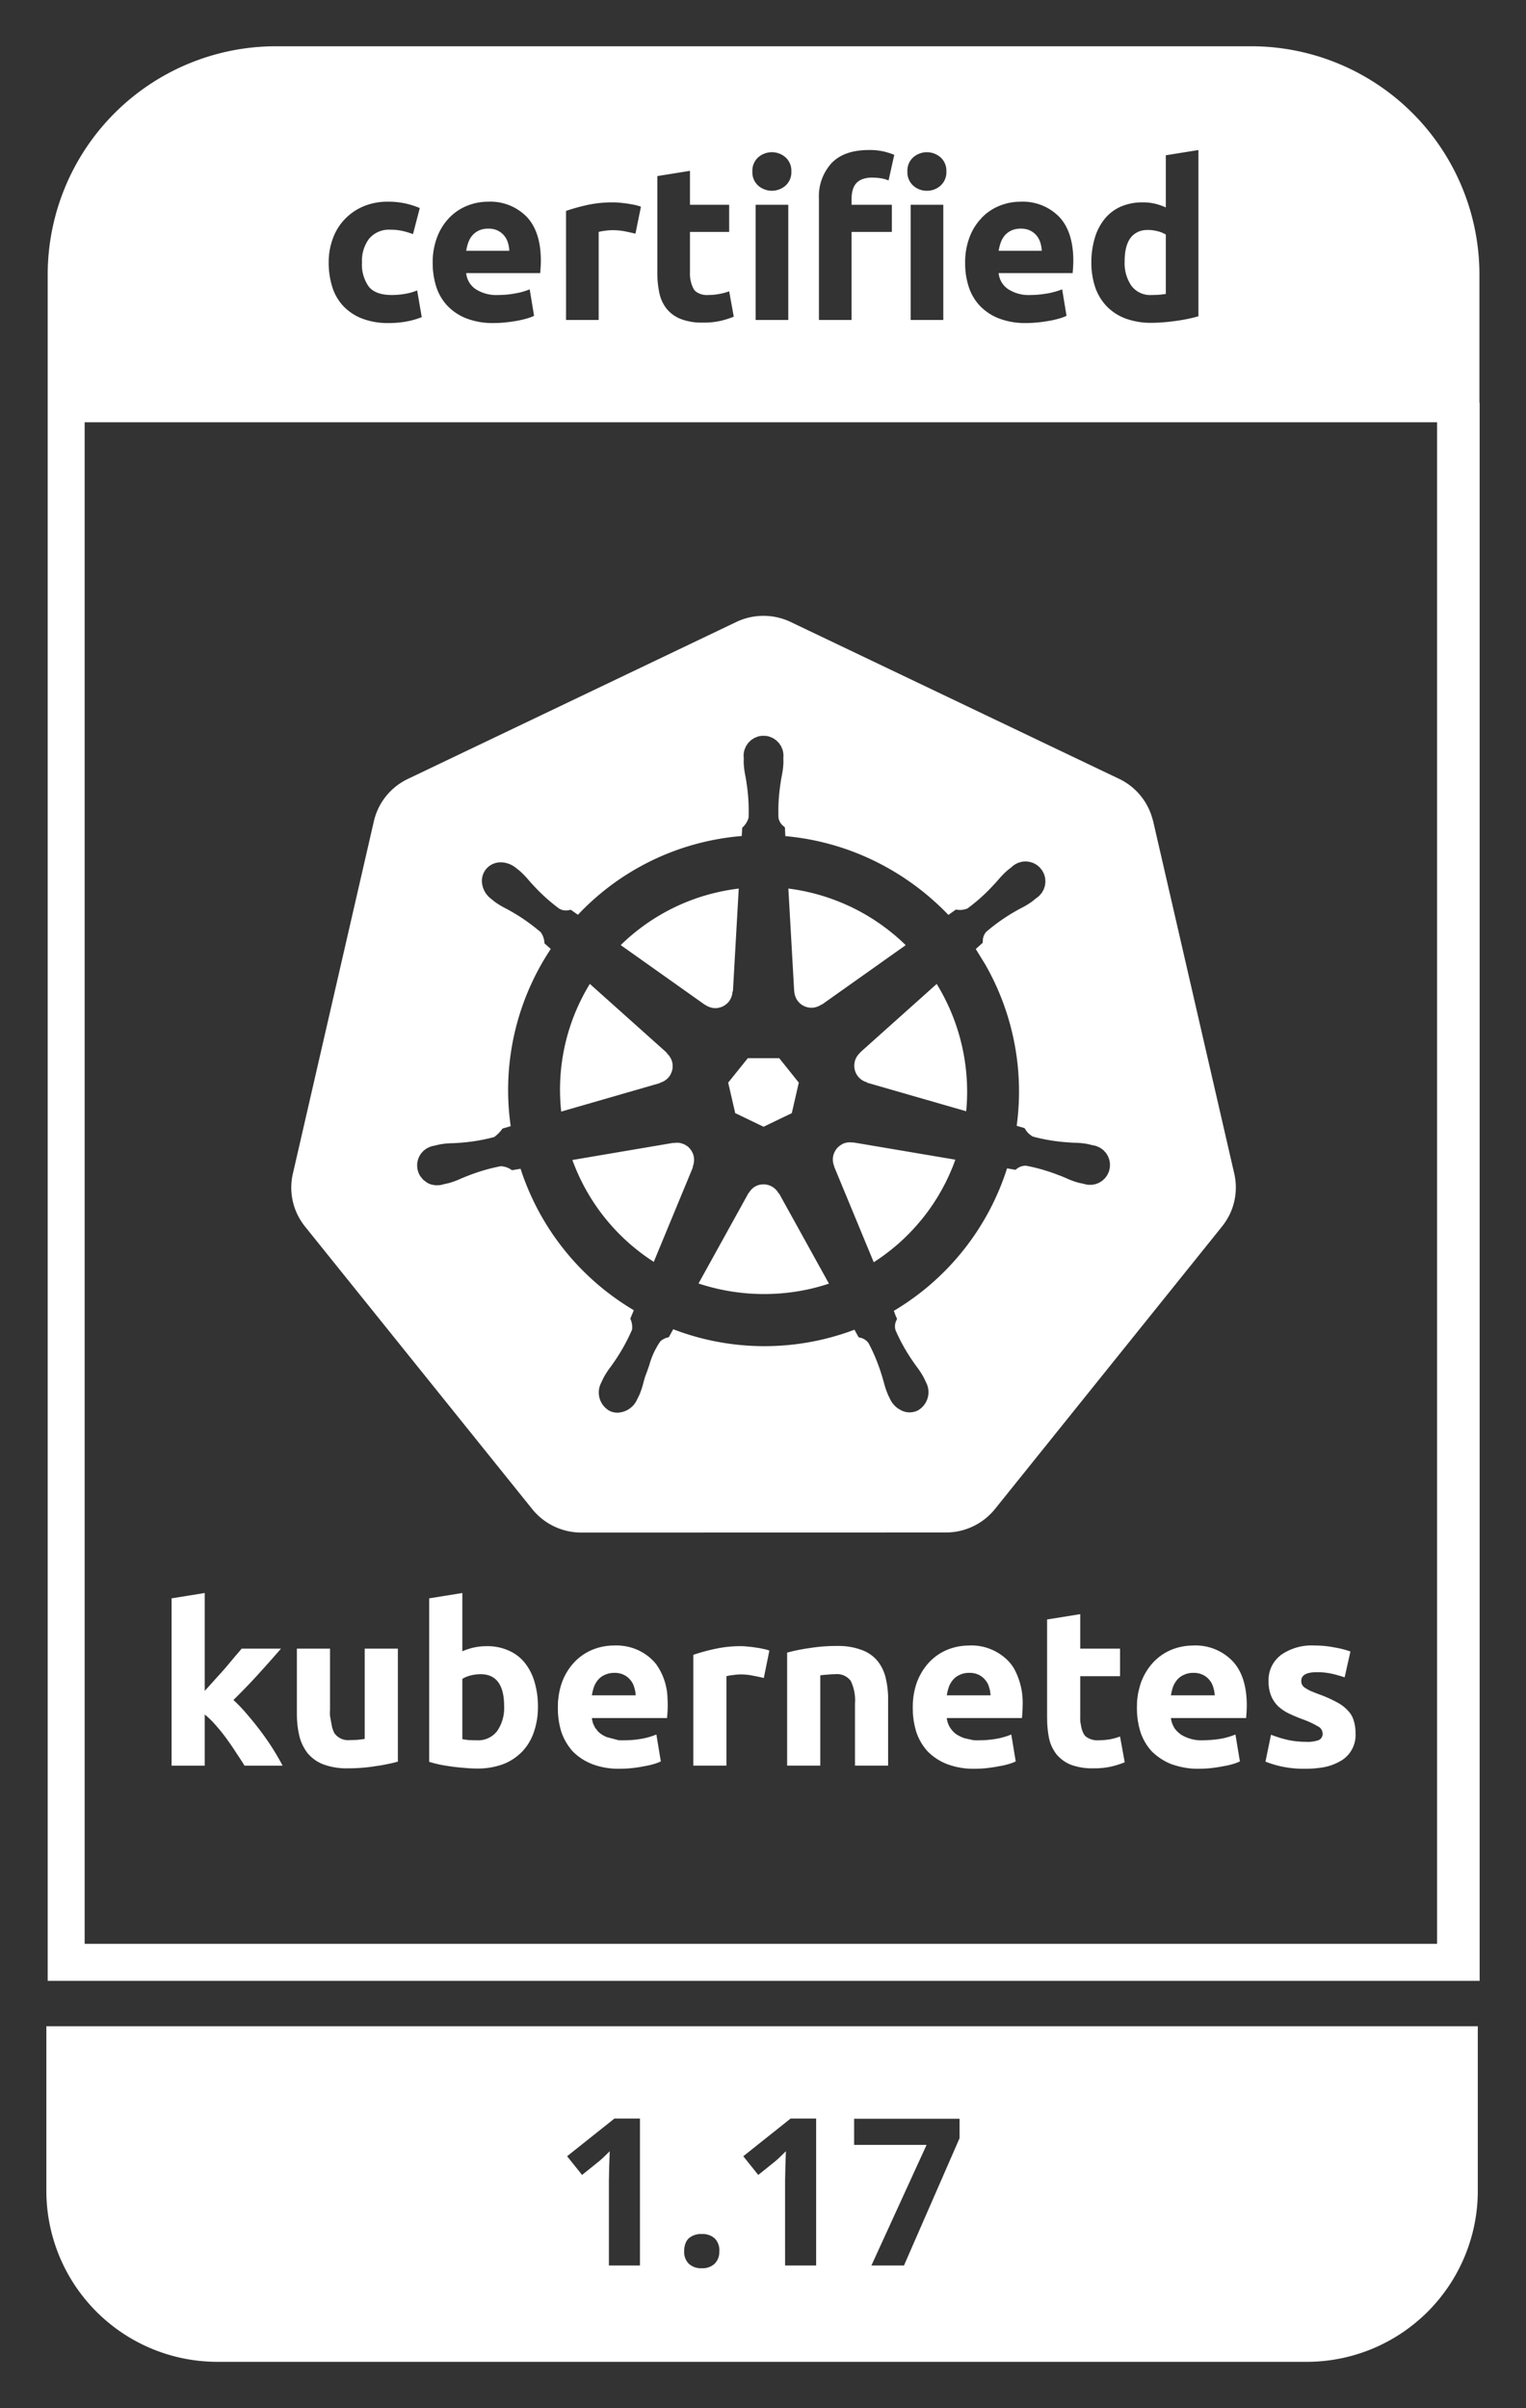 <svg id="Layer_1" data-name="Layer 1" xmlns="http://www.w3.org/2000/svg" viewBox="0 0 305.54 482.04"><rect x="0" y="0" width="305.54" height="482.04" fill="#333333" stroke="none"/><defs><style>.cls-1{fill:#fff;}</style></defs><title>certified-kubernetes-1.17-white</title><path class="cls-1" d="M243.128,330.079a10.305,10.305,0,0,0-4.271-.69h-0V329.389c-.094 0-.187.011-.281.014a11.391,11.391,0,0,0-3.905.787,10.521,10.521,0,0,0-3.562,2.36,11.921,11.921,0,0,0-2.441,3.706c-.03.072-.068.141-.097.214-.113.298-.212.6-.301.905s-.168.613-.241.922c-.066.281-.138.56-.187.844-.017.101-.022.203-.037.304-.054.355-.105.711-.132,1.07-.021.283-.018.567-.023.851-.003.179-.018.357-.014.536v.001c-.001.178.012.354.016.532.006.23.005.46.021.688.02.285.057.567.092.85.015.12.022.242.039.362.04.27.097.537.152.805.026.131.044.263.074.393.021.091.05.179.073.27.075.305.152.609.245.909q.134.404.299.795.165.391.36.767a10.775,10.775,0,0,0,1.612,2.312,11.885,11.885,0,0,0,3.874,2.539c.141.052.287.089.429.137a15.324,15.324,0,0,0,2.298.577c.115.02.229.041.345.058a14.555,14.555,0,0,0,2.45.163q.625-0,1.249-.034.624-.034,1.245-.1c.204-.022.394-.051.591-.076.605-.078,1.188-.167,1.725-.28q.508-.078,1.009-.189.501-.111.995-.256c.027-.008.053-.018.08-.026a9.176,9.176,0,0,0,1.345-.509l-.89-5.388-.001 0-0-0a14.312,14.312,0,0,1-2.895.846,20.119,20.119,0,0,1-2.231.255c-.443.029-.887.058-1.331.057a7.696,7.696,0,0,1-4.542-1.203c-.119-.081-.215-.186-.325-.278a4.401,4.401,0,0,1-.998-1.132c-.037-.062-.055-.134-.089-.198a4.39,4.39,0,0,1-.503-1.642h15.052q.044-.529.088-1.19l.001-.013c.003-.047.004-.089.007-.136.015-.262.024-.507.03-.742.004-.141.007-.283.007-.413v-.001q0-5.922-2.894-8.95A10.305,10.305,0,0,0,243.128,330.079Zm-8.279,7.638a4.767,4.767,0,0,1,.847-1.47,3.72,3.72,0,0,1,1.336-.98,4.239,4.239,0,0,1,1.915-.4,4.07,4.07,0,0,1,1.914.4,3.733,3.733,0,0,1,1.292,1.024v0a3.674,3.674,0,0,1,.757,1.426,6.218,6.218,0,0,1,.285,1.424c.007.075.023.148.027.223l-8.773 0A10.269,10.269,0,0,1,234.849,337.717Z"/><path class="cls-1" d="M230.571,59.053q.877.001,1.622-.065.745-.065,1.228-.154V46.954a5.693,5.693,0,0,0-1.6-.658,7.718,7.718,0,0,0-1.995-.263h-0a5.719,5.719,0,0,0-1.089.099,3.979,3.979,0,0,0-1.302.517c-1.493.894-2.257,2.777-2.257,5.698a8,8,0,0,0,1.36,4.867A4.692,4.692,0,0,0,230.571,59.053Z"/><path class="cls-1" d="M131.398,333.159a8.644,8.644,0,0,0-.599-.697,10.176,10.176,0,0,0-5.805-2.964q-.511-.078-1.032-.107a9.939,9.939,0,0,0-1.046-.002,11.397,11.397,0,0,0-4.186.801,10.518,10.518,0,0,0-3.562,2.36,11.924,11.924,0,0,0-2.539,3.92q-.246.65-.429,1.32a14.439,14.439,0,0,0-.406,2.215c-.019.171-.05.34-.063.511-.02.272-.017.547-.022.82-.003.189-.019.377-.015.566v.001c-0.0.041.004.082.004.123a15.695,15.695,0,0,0,.708,4.686,11.353,11.353,0,0,0,2.271,3.874,11.124,11.124,0,0,0,3.728,2.473c.05.02.097.047.147.066a14.939,14.939,0,0,0,5.522.935,23.397,23.397,0,0,0,2.494-.134q1.247-.133,2.315-.356a15.572,15.572,0,0,0,2.004-.445q.367-.104.724-.238.356-.134.701-.297l-.89-5.388a14.304,14.304,0,0,1-2.895.846,20.127,20.127,0,0,1-3.562.312,7.688,7.688,0,0,1-1.196-.032l-2.292-.607a7.7,7.7,0,0,1-1.055-.564,4.409,4.409,0,0,1-.744-.636c-.084-.09-.144-.198-.22-.294a4.417,4.417,0,0,1-.359-.48c-.05-.085-.077-.181-.121-.268a4.393,4.393,0,0,1-.276-.614c-.019-.058-.02-.121-.037-.179a4.381,4.381,0,0,1-.159-.779h15.052q.045-.535.09-1.203.044-.712.044-1.291,0-.741-.045-1.436A12.229,12.229,0,0,0,131.398,333.159Zm-6.934,1.921a4.065,4.065,0,0,1,.458.187,3.732,3.732,0,0,1,1.291,1.024,3.674,3.674,0,0,1,.758,1.426,6.22,6.22,0,0,1,.311,1.647l-8.772 0a10.27,10.27,0,0,1,.4-1.647,4.765,4.765,0,0,1,.846-1.47,3.72,3.72,0,0,1,1.336-.98,4.398,4.398,0,0,1,1.893-.399c.007 0.0.015-.001.022-.001a4.069,4.069,0,0,1,1.457.213Z"/><path class="cls-1" d="M101.98,50.198a6.791,6.791,0,0,0-.285-1.622,4.067,4.067,0,0,0-.745-1.403,3.98,3.98,0,0,0-1.272-1.009,4.142,4.142,0,0,0-1.907-.394,4.386,4.386,0,0,0-1.885.372,3.9,3.9,0,0,0-1.316.987,4.416,4.416,0,0,0-.81,1.425h.001a9.31,9.31,0,0,0-.417,1.644h8.636Z"/><path class="cls-1" d="M264.062,348.315a6.624,6.624,0,0,1-1.926.364q-.328.012-.657-.008a17.904,17.904,0,0,1-3.518-.356,23.49,23.49,0,0,1-3.473-1.069l-1.114,5.389a21.16,21.16,0,0,0,2.85.89,21.463,21.463,0,0,0,5.21.535h.001a20.163,20.163,0,0,0,2.858-.195,10.419,10.419,0,0,0,4.489-1.587l-0.0.001a5.943,5.943,0,0,0,2.628-5.255,8.488,8.488,0,0,0-.356-2.583,4.736,4.736,0,0,0-1.158-2.004l-0-0-0-0a7.554,7.554,0,0,0-.946-.876c-.088-.069-.178-.133-.268-.198a7.557,7.557,0,0,0-1.012-.618,25.177,25.177,0,0,0-3.607-1.603c-.588-.221-1.075-.416-1.501-.596-.09-.038-.197-.08-.28-.117-.045-.024-.078-.044-.121-.067-.205-.111-.392-.216-.556-.313-.143-.085-.28-.168-.392-.243a1.663,1.663,0,0,1-.503-.577c-.009-.017-.023-.03-.031-.047a1.791,1.791,0,0,1-.134-.712q0-1.737,3.117-1.737a13.378,13.378,0,0,1,3.028.312q.544.12,1.081.27.537.149,1.067.32c.13.042.262.077.391.122h0l1.158-5.166h-0V330.591a17.916,17.916,0,0,0-3.118-.802,20.407,20.407,0,0,0-4.085-.399l-.012-.001q-.449-.026-.895-.013A10.655,10.655,0,0,0,256.447,331.304c-.138.106-.263.223-.391.338a6.252,6.252,0,0,0-2.059,4.872,7.668,7.668,0,0,0,.49,2.895,6.27,6.27,0,0,0,1.381,2.093,8.77,8.77,0,0,0,2.138,1.47q1.27.613,2.801,1.183c.017.006.032.013.049.019a17.149,17.149,0,0,1,2.983,1.381,1.643,1.643,0,0,1,.98,1.38A1.376,1.376,0,0,1,264.062,348.315Z"/><path class="cls-1" d="M222.165,348.182c-.044.007-.088.009-.132.016a13.8,13.8,0,0,1-2.05.162,3.854,3.854,0,0,1-2.513-.701,2.169,2.169,0,0,1-.47-.546,6.718,6.718,0,0,1-.469-1.206l-.229-1.27a6.723,6.723,0,0,1-.015-.864v-8.239h7.972v-5.522h-7.972V323.11l-6.635,1.069v19.683c-.001.077.01.154.01.231a19.792,19.792,0,0,0,.39,3.91,8.03,8.03,0,0,0,1.515,3.207,7.345,7.345,0,0,0,2.85,2.048,12.208,12.208,0,0,0,4.498.713,15.562,15.562,0,0,0,3.607-.357,18.873,18.873,0,0,0,2.672-.846l-.936-5.166A12.53,12.53,0,0,1,222.165,348.182Z"/><path class="cls-1" d="M61.058,245.505l45.509,56.583a12.611,12.611,0,0,0,9.83,4.692l72.98-.016a12.61,12.61,0,0,0,9.83-4.684l45.492-56.592a13.8,13.8,0,0,0,1.441-2.247q.197-.396.365-.803a12.423,12.423,0,0,0,.738-2.527q.078-.432.125-.87.055-.509.069-1.022a12.323,12.323,0,0,0-.307-3.083l-16.246-70.567c-.048-.208-.12-.407-.179-.611a12.476,12.476,0,0,0-6.623-7.849l-65.758-31.398a12.671,12.671,0,0,0-10.914,0l-65.75,31.415a12.49,12.49,0,0,0-6.802,8.46l-16.221,70.567a12.385,12.385,0,0,0,1.707,9.561Q60.676,245.027,61.058,245.505Zm87.457-78.158.093-1.649.005-.005.004-.004a4.267,4.267,0,0,0,1.268-2.018,36.531,36.531,0,0,0-.429-7.06l-.007-.062-.001-.006c-.062-.434-.139-.85-.213-1.25a16.304,16.304,0,0,1-.326-2.495c-.007-.192-.002-.437.003-.672.002-.091.004-.178.005-.265 0-.024.001-.051.001-.074v-0q-.002-.024-.005-.047a.62.62,0,0,1-.004-.062,4.003,4.003,0,0,1,0-.817v-.001c.001-.008.004-.016.005-.024a3.96,3.96,0,0,1,.155-.752c.034-.109.088-.208.13-.313a3.995,3.995,0,0,1,.17-.399,3.916,3.916,0,0,1,.227-.341c.068-.099.126-.204.203-.296.083-.1.181-.185.272-.276.09-.09.173-.186.271-.268.093-.077.199-.136.299-.205a3.925,3.925,0,0,1,.339-.225,4.011,4.011,0,0,1,.4-.171c.104-.042.202-.096.311-.13a3.964,3.964,0,0,1,.755-.156l.022-.004c.133-.014.272-.001.408-.001s.275-.013.408.001h.001c.008.001.016.004.024.005a3.958,3.958,0,0,1,.753.155c.109.034.208.087.312.13a4.006,4.006,0,0,1,.399.17,3.912,3.912,0,0,1,.341.227c.099.068.204.127.297.203.099.082.182.178.273.269.091.091.189.175.271.275.077.093.136.198.204.298a3.92,3.92,0,0,1,.226.34,4.001,4.001,0,0,1,.17.398c.043.105.097.204.131.314a3.966,3.966,0,0,1,.152.74c.001.013.006.025.008.037a4.011,4.011,0,0,1,0,.789c-.001.009.001.018-0.0.028l.005.382c.003.13.006.262.007.388s0.0.245-.004.35a16.297,16.297,0,0,1-.325,2.495c-.075.402-.151.816-.213,1.25l-.026.21a35.927,35.927,0,0,0-.42,6.922,2.715,2.715,0,0,0,1.063,1.747l.214.198.001.001.009.009v.014c.001.031.003.062.005.093q.034.767.08,1.534c.002.034.003.067.005.101a51.036,51.036,0,0,1,17.81,4.953,52.177,52.177,0,0,1,14.832,10.817l0.0 0,1.483-1.057h.012l.205.014a3.907,3.907,0,0,0,2.164-.27c.117-.086.228-.18.344-.268a35.983,35.983,0,0,0,4.82-4.391l.127-.13.008-.008c.294-.313.568-.626.832-.928a16.882,16.882,0,0,1,1.769-1.823c.118-.102.265-.22.417-.34.071-.056.141-.111.213-.167l.245-.192.007-.006a4.002,4.002,0,0,1,.642-.511l.009-.007c.062-.04.13-.062.194-.098a3.982,3.982,0,0,1,.503-.253c.113-.044.23-.067.346-.1a4.015,4.015,0,0,1,.397-.108,3.912,3.912,0,0,1,.405-.036c.12-.009.24-.027.361-.025.131.002.259.025.389.04.126.014.252.02.376.046.121.026.237.071.355.108a3.905,3.905,0,0,1,.378.123,4.006,4.006,0,0,1,.369.198c.103.057.21.104.309.172a3.983,3.983,0,0,1,.438.363c.055.051.118.091.171.145a4.07,4.07,0,0,1,.26.324c.083.105.177.204.248.315l.008.01c.041.064.064.134.101.2a3.978,3.978,0,0,1,.251.498c.044.114.067.231.1.347a3.992,3.992,0,0,1,.108.396,3.93,3.93,0,0,1,.036.404c.009.121.027.241.025.362-.002.13-.025.257-.04.386-.014.127-.02.253-.047.378-.026.12-.071.235-.107.353a3.921,3.921,0,0,1-.124.381,4.008,4.008,0,0,1-.196.366c-.058.104-.105.212-.173.312a3.976,3.976,0,0,1-.359.433c-.052.057-.093.121-.149.176a4.002,4.002,0,0,1-.641.511l-.007.006-.275.225c-.206.171-.418.346-.592.474a15.836,15.836,0,0,1-2.14,1.287c-.023.012-.048.027-.071.039-.346.184-.702.372-1.063.585a37.102,37.102,0,0,0-5.5,3.824c-.114.096-.233.186-.347.283a2.712,2.712,0,0,0-.482.768c-.018.042-.044.08-.059.123a2.709,2.709,0,0,0-.075.286c-.018.073-.045.144-.057.218a2.725,2.725,0,0,0-.019.301c-.004.075-.017.149-.014.224-.007.09-.012.179-.021.268l-.001.018v.013l-.01.009c-.026.024-.08.072-.121.109-.122.11-.282.254-.482.432-.201.179-.406.363-.59.528-.061.055-.13.116-.182.164v0l1.928,3.138a51.128,51.128,0,0,1,3.047,6.309c.192.478.378.958.555,1.441q.767,2.094,1.35,4.245a51.043,51.043,0,0,1,1.78,13.221c0,.019.001.037.001.056a51.159,51.159,0,0,1-.469,6.98l1.573.457.007.01.114.165a3.918,3.918,0,0,0,1.568,1.53,36.512,36.512,0,0,0,6.97,1.15l.048.005.03.003q.641.05,1.284.07a16.023,16.023,0,0,1,2.493.234l.005.001q.359.073.714.165c.099.025.199.048.298.072.043.01.086.021.129.031a3.983,3.983,0,0,1,.71.162c.012.004.021.011.033.014a3.903,3.903,0,0,1,.453.2c.091.044.188.077.274.127a3.922,3.922,0,0,1,.341.242c.098.071.203.134.293.214.087.077.159.169.239.253a3.977,3.977,0,0,1,.284.305c.076.099.134.211.201.317.069.109.146.212.204.327a4.011,4.011,0,0,1,.147.375c.043.113.096.222.129.339.031.112.042.23.063.346a3.922,3.922,0,0,1,.072.423c.007.097-.005.197-.004.296a3.902,3.902,0,0,1-.016.501c-.016.128-.055.257-.084.385-.027.12-.04.241-.079.36-.004.012-.011.021-.015.033a3.896,3.896,0,0,1-.2.452c-.044.091-.077.189-.127.275a3.931,3.931,0,0,1-.244.344c-.071.097-.133.201-.211.289s-.171.162-.257.243a3.996,3.996,0,0,1-.302.28c-.1.077-.213.136-.321.203-.107.067-.209.144-.322.201a3.984,3.984,0,0,1-.387.152c-.109.041-.214.093-.327.125-.115.032-.237.043-.356.065a3.932,3.932,0,0,1-.412.07c-.1.008-.202-.004-.303-.004a3.885,3.885,0,0,1-.493-.016,3.986,3.986,0,0,1-.746-.163l-.026-.003-.033-.005a.292.292,0,0,1-.045-.015.259.259,0,0,0-.031-.01c-.118-.026-.246-.052-.376-.078l-.005-.001c-.201-.041-.401-.082-.57-.125-.021-.005-.046-.01-.066-.016a16.169,16.169,0,0,1-2.35-.87c-.379-.163-.772-.333-1.185-.493l-.11-.038c-.171-.069-.346-.128-.518-.194a36.279,36.279,0,0,0-6.228-1.783c-.072-.007-.143-.009-.211-.009l-.013-.001a2.789,2.789,0,0,0-1.712.654c-.082.056-.161.112-.243.166l-.012.007-0.0 0-.014-.002-.007-.001c-.29-.059-1.138-.209-1.643-.289v0a51.255,51.255,0,0,1-22.669,28.516l-.001.001c.037.088.079.197.122.312l.078.208a5.972,5.972,0,0,0,.44,1.032l.007.01.005.006 0.0 0-.003.01-.003.008c-.009.024-.019.047-.028.07q-.04.104-.081.207a2.69,2.69,0,0,0-.193,2.022,36.861,36.861,0,0,0,3.487,6.24q.359.529.74,1.042a16.17,16.17,0,0,1,1.371,2.097c.106.199.231.465.353.722q.08.169.161.338a4.212,4.212,0,0,1-1.69,5.637,3.762,3.762,0,0,1-3.088.056c-.087-.036-.163-.09-.247-.132a4.616,4.616,0,0,1-2.151-2.168c-.042-.088-.09-.185-.14-.285-.126-.253-.255-.513-.345-.72l-.002-.005c-.027-.064-.047-.13-.073-.194a16.509,16.509,0,0,1-.722-2.203c-.057-.207-.124-.427-.185-.642-.055-.191-.103-.375-.165-.571l-.03-.09a36.417,36.417,0,0,0-2.667-6.522,2.727,2.727,0,0,0-1.717-1.12c-.092-.028-.184-.055-.274-.084l-.011-.004-.007-.012c-.041-.069-.119-.21-.212-.377l-.184-.333c-.12-.217-.241-.437-.347-.627-.028-.05-.059-.107-.084-.151a50.965,50.965,0,0,1-36.288-.093l-0.0 0-.884,1.602H133.905l-.014.004a3.397,3.397,0,0,0-1.678.815,15.706,15.706,0,0,0-2.202,4.721c-.26.768-.53,1.56-.84,2.34-.091.289-.165.567-.242.846-.035.127-.076.259-.11.384a16.122,16.122,0,0,1-.783,2.378l-.01.021c-.085.191-.201.425-.316.653l-.041.082c-.041.081-.082.163-.117.238l-.003.014-0.0 0a.054.054,0,0,1-.013.016,4.445,4.445,0,0,1-3.902,2.586,3.61,3.61,0,0,1-1.572-.356,4.21,4.21,0,0,1-1.69-5.636c.056-.114.117-.247.18-.383q.063-.135.125-.268c.07-.149.138-.292.201-.41a16.461,16.461,0,0,1,1.378-2.113c.147-.201.298-.419.449-.632.096-.135.191-.261.285-.402l-0-.001V272.579a38.252,38.252,0,0,0,3.559-6.396,3.881,3.881,0,0,0-.35-2.2l-.005-.013.006-.012.703-1.689a51.265,51.265,0,0,1-22.676-28.314l-1.698.292-.001 0-.01-.006-.01-.006q-.082-.047-.163-.094a3.909,3.909,0,0,0-2.046-.692l-.024-.003H100.275a36.305,36.305,0,0,0-6.733,1.973l-.05.018-.07.026c-.406.155-.79.32-1.162.48a16.597,16.597,0,0,1-2.323.858c-.017.005-.032.011-.049.016-.201.054-.461.109-.711.162l-.069.015c-.082.017-.164.034-.239.051a.281.281,0,0,0-.03.009l-.002.001a.34.34,0,0,1-.044.014l-.033.005-.026.004-.007.002a3.979,3.979,0,0,1-.703.16c-.014.002-.027-0-.041.001a3.901,3.901,0,0,1-.401.013c-.134.003-.27.016-.402.005-.077-.006-.151-.028-.228-.039a3.971,3.971,0,0,1-.545-.101l-.019-.007a2.898,2.898,0,0,1-1.205-.62,3.948,3.948,0,0,1-.435-.328,4.002,4.002,0,0,1-.284-.345,3.879,3.879,0,0,1-.325-.399,3.96,3.96,0,0,1-.421-.892c-.008-.025-.011-.053-.019-.079a3.963,3.963,0,0,1-.15-.631c-.003-.023 0-.046-.002-.069-.007-.059-.001-.117-.006-.176a4.013,4.013,0,0,1-.008-.619c.002-.018.007-.035.009-.053a3.97,3.97,0,0,1,.817-2.058c.028-.035.063-.064.092-.099a3.988,3.988,0,0,1,.43-.454c.057-.05.125-.088.186-.135a3.939,3.939,0,0,1,.445-.315c.076-.044.162-.073.242-.112a3.902,3.902,0,0,1,.479-.211,3.992,3.992,0,0,1,.737-.175l.029-.008.028-.009.002-.001.015-.003.02-.005c.097-.022.202-.048.309-.074.245-.06.493-.12.7-.161l.042-.009a16.078,16.078,0,0,1,2.492-.233c.026-.001.054-.003.08-.004.391-.015.791-.031,1.207-.065l.094-.01a36.422,36.422,0,0,0,6.954-1.15,7.115,7.115,0,0,0,1.514-1.487l.16-.208.006-.009.012-.004,1.226-.356.394-.114a50.961,50.961,0,0,1,8.024-35.473l-1.25-1.115-0-0-.001-.004-.001-.009-.017-.116-.01-.064a3.923,3.923,0,0,0-.754-2.072c-.177-.152-.361-.295-.542-.443-.621-.51-1.255-1.004-1.907-1.474-.61-.44-1.227-.867-1.863-1.269q-.756-.478-1.535-.919c-.382-.225-.758-.425-1.123-.618a16.139,16.139,0,0,1-2.142-1.292c-.069-.051-.147-.113-.226-.176q-.152-.12-.31-.252L98.546,180.095c-.064-.053-.126-.104-.187-.153L98.317,179.908l-.025-.018-.034-.024a4.635,4.635,0,0,1-1.712-2.849,3.753,3.753,0,0,1,.74-3,3.803,3.803,0,0,1,3.016-1.403l.146.002h.002a5.017,5.017,0,0,1,2.762,1.042l.051.04.186.146c.217.17.463.363.638.513a16.485,16.485,0,0,1,1.748,1.808c.267.307.544.625.844.944l0.0 0.0.068.068a36.415,36.415,0,0,0,5.232,4.72,2.716,2.716,0,0,0,2.035.264q.14-.023.28-.042l.013-.002.012.008c.117.086.359.262.626.452s.558.395.77.54a50.647,50.647,0,0,1,25.711-14.68A51.351,51.351,0,0,1,148.515,167.347Z"/><path class="cls-1" d="M296.214,80.65V54.844A45.717,45.717,0,0,0,250.631,9.261H55.134A45.717,45.717,0,0,0,9.551,54.844V396.52h286.708V80.65ZM218.68,50.067a17.023,17.023,0,0,1,.537-2.478,11.022,11.022,0,0,1,2.016-3.836,8.633,8.633,0,0,1,3.222-2.411,10.809,10.809,0,0,1,4.363-.833,10.268,10.268,0,0,1,2.433.263,13.197,13.197,0,0,1,2.17.745V31.083l6.532-1.052.001-0V63.306q-.877.264-2.017.504-1.14.241-2.39.417-1.25.174-2.543.284t-2.476.11a14.594,14.594,0,0,1-5.086-.832,10.204,10.204,0,0,1-3.77-2.39,10.475,10.475,0,0,1-2.345-3.77,15.372,15.372,0,0,1-.812-4.976A17.03,17.03,0,0,1,218.68,50.067ZM194.188,47.326l0-.001a11.513,11.513,0,0,1,1.707-2.961l.008-.011c.141-.177.298-.341.449-.509.105-.117.202-.24.311-.353l.001-.001a10.303,10.303,0,0,1,3.529-2.322,11.053,11.053,0,0,1,4.099-.789,10.19,10.19,0,0,1,7.76,3.003q2.85,3.003,2.85,8.832V52.214q-.001.57-.044,1.25-.044.68-.088,1.206h-14.818a4.34,4.34,0,0,0,1.885,3.2,7.578,7.578,0,0,0,4.472,1.184,18.883,18.883,0,0,0,3.068-.265c.153-.025.309-.036.461-.065.327-.055.647-.141.968-.22a13.289,13.289,0,0,0,1.86-.59l.877,5.304 0.0.001a9.023,9.023,0,0,1-1.404.525,18.294,18.294,0,0,1-1.95.46q-1.075.198-2.302.33a23.016,23.016,0,0,1-2.455.131,14.525,14.525,0,0,1-5.414-.921,10.535,10.535,0,0,1-3.815-2.52l.001 0a9.999,9.999,0,0,1-2.236-3.793,15.016,15.016,0,0,1-.723-4.735A14.095,14.095,0,0,1,194.188,47.326Zm-11.867-15.23a3.581,3.581,0,0,1,.522-.596,4.157,4.157,0,0,1,5.48,0,3.588,3.588,0,0,1,1.162,2.827,3.587,3.587,0,0,1-1.161,2.828,3.997,3.997,0,0,1-2.74,1.03h-.001a3.995,3.995,0,0,1-2.74-1.03,3.583,3.583,0,0,1-1.162-2.828A3.585,3.585,0,0,1,182.321,32.096Zm6.55,8.895v23.06h-6.532V40.991Zm-14.906-10.96a12.664,12.664,0,0,1,3.047.307,14.745,14.745,0,0,1,2.039.657l-1.14,5.13a6.256,6.256,0,0,0-1.557-.439,11.352,11.352,0,0,0-1.731-.132,5.324,5.324,0,0,0-1.995.33,3.08,3.08,0,0,0-1.271.898,3.477,3.477,0,0,0-.658,1.359,7.052,7.052,0,0,0-.197,1.71v1.14h8.067v5.436h-8.067V64.051h-6.532V39.763a9.836,9.836,0,0,1,2.52-7.102Q169.01,30.031,173.965,30.031Zm-23.058,2.753a3.582,3.582,0,0,1,.897-1.284,4.154,4.154,0,0,1,5.48,0,3.586,3.586,0,0,1,1.162,2.827,3.585,3.585,0,0,1-1.162,2.828,4.159,4.159,0,0,1-5.48,0,3.583,3.583,0,0,1-1.161-2.828A3.584,3.584,0,0,1,150.907,32.784Zm6.925,8.207v23.06h-6.532V40.991Zm-26.216-5.744,6.533-1.052V40.99h7.847v5.438h-7.847v8.11a6.451,6.451,0,0,0,.723,3.288,2.078,2.078,0,0,0,.453.537,3.743,3.743,0,0,0,2.462.69,12.462,12.462,0,0,0,2.17-.197,11.137,11.137,0,0,0,2.039-.548l.92,5.086a18.491,18.491,0,0,1-2.63.833,15.332,15.332,0,0,1-3.551.351,11.686,11.686,0,0,1-4.428-.724,6.944,6.944,0,0,1-2.806-2.016v-.001a7.502,7.502,0,0,1-1.468-3.135,18.477,18.477,0,0,1-.417-4.077V35.247ZM113.335,42.219a39.285,39.285,0,0,1,4.143-1.162,23.884,23.884,0,0,1,5.326-.548q.526,0,1.272.066.744.066,1.491.175.744.11,1.49.263.326.063.644.157.318.093.627.216l-1.096,5.392q-.876-.219-2.06-.461a12.779,12.779,0,0,0-2.543-.24,11.876,11.876,0,0,0-1.469.11,8.632,8.632,0,0,0-1.293.24V64.05h-6.532Zm-26.699,10.477a14.096,14.096,0,0,1,.942-5.37,11.507,11.507,0,0,1,2.477-3.836,10.299,10.299,0,0,1,3.53-2.323,11.049,11.049,0,0,1,4.098-.789,10.19,10.19,0,0,1,7.76,3.003q2.85,3.003,2.85,8.833,0,.57-.044,1.25t-.087,1.206h-14.819a4.338,4.338,0,0,0,1.886,3.2,7.576,7.576,0,0,0,4.471,1.184c.58 0,1.16-.027,1.738-.08q.901-.083,1.791-.25a13.291,13.291,0,0,0,2.828-.81l.877,5.305a9.024,9.024,0,0,1-1.403.525,18.312,18.312,0,0,1-1.951.46q-1.075.198-2.301.33a23.02,23.02,0,0,1-2.456.131,14.529,14.529,0,0,1-5.414-.921,10.534,10.534,0,0,1-3.814-2.52,10,10,0,0,1-2.236-3.793q-.185-.573-.323-1.159c-.027-.113-.042-.228-.066-.341-.059-.279-.12-.557-.162-.838-.014-.092-.019-.184-.031-.276-.041-.305-.081-.61-.103-.917-.016-.221-.015-.443-.021-.664-.005-.179-.018-.358-.017-.538Zm-13.942-11.355a12.299,12.299,0,0,1,4.998-.965,16.134,16.134,0,0,1,3.376.329,16.472,16.472,0,0,1,2.981.943l-0.0.001L82.69,46.865a16.492,16.492,0,0,0-2.017-.614,10.536,10.536,0,0,0-2.455-.263,5.175,5.175,0,0,0-4.318,1.798,7.4,7.4,0,0,0-1.425,4.734,7.662,7.662,0,0,0,1.337,4.824q1.337,1.71,4.669,1.71a15.946,15.946,0,0,0,2.542-.22,10.772,10.772,0,0,0,2.5-.701l.157.911.764,4.437a15.316,15.316,0,0,1-2.85.834,18.823,18.823,0,0,1-3.77.35,14.196,14.196,0,0,1-5.437-.943,10.23,10.23,0,0,1-3.748-2.564v-.001a9.993,9.993,0,0,1-2.148-3.837,16.263,16.263,0,0,1-.679-4.8,13.583,13.583,0,0,1,.81-4.713A11.029,11.029,0,0,1,72.694,41.341ZM287.736,389.1H16.948V84.527h270.788Z"/><path class="cls-1" d="M208.305,48.576a4.071,4.071,0,0,0-.746-1.403,3.975,3.975,0,0,0-1.271-1.009,4.142,4.142,0,0,0-1.907-.394h-0a4.387,4.387,0,0,0-1.885.372,3.897,3.897,0,0,0-1.316.987,4.407,4.407,0,0,0-.81,1.425,9.345,9.345,0,0,0-.417,1.644h8.637A6.792,6.792,0,0,0,208.305,48.576Z"/><path class="cls-1" d="M141.159,201.15l.034-.016 0.0 0.0.017.012a3.424,3.424,0,0,0,.534.311c.058.028.117.052.176.076a3.409,3.409,0,0,0,.414.141c.06.016.118.035.178.048a3.433,3.433,0,0,0,.571.078l.011-.001a3.446,3.446,0,0,0,.675-.039c.103-.016.202-.052.303-.078a3.445,3.445,0,0,0,.343-.091c.105-.039.203-.096.304-.145.1-.048.204-.088.299-.146a3.47,3.47,0,0,0,.289-.216c.081-.062.17-.116.245-.185a3.356,3.356,0,0,0,.753-1.009c.027-.055.049-.113.073-.169a3.396,3.396,0,0,0,.147-.411c.018-.062.036-.123.05-.186a3.429,3.429,0,0,0,.088-.611l0-.001.001-.019.084-.042V198.452l1.165-20.584a41.604,41.604,0,0,0-4.153.718,40.606,40.606,0,0,0-19.48,10.6Z"/><path class="cls-1" d="M172.23,210.721l-.007.006-.008.007a3.436,3.436,0,0,0-.363.369c-.052.062-.095.13-.143.195-.054.074-.111.145-.159.223-.045.074-.082.152-.122.229-.04.078-.082.154-.116.235-.031.073-.054.15-.08.226-.023.068-.053.133-.072.202-.006.021-.005.043-.011.064a3.398,3.398,0,0,0-.067.395c-.013.094-.032.188-.037.282a3.384,3.384,0,0,0,.015.439c.006.073.004.147.014.218a3.413,3.413,0,0,0,.113.483c.015.049.022.1.039.149a3.452,3.452,0,0,0,.224.498c.016.03.027.064.045.093a3.453,3.453,0,0,0,.339.482c.013.016.024.035.037.051a3.427,3.427,0,0,0,.454.436c.008.006.014.014.022.021a3.426,3.426,0,0,0,1.217.613l.02.005.017.085,19.853,5.718q.08-.835.125-1.671.045-.835.057-1.67a41.234,41.234,0,0,0-.573-7.446q-.311-1.838-.787-3.643-.475-1.802-1.113-3.559a41.233,41.233,0,0,0-1.613-3.829q-.452-.938-.953-1.856-.501-.917-1.05-1.812l-15.327,13.718Z"/><path class="cls-1" d="M138.922,231.638c-.005-.033-.003-.068-.009-.101a3.405,3.405,0,0,0-.186-.635,3.449,3.449,0,0,0-.171-.331c-.046-.086-.083-.178-.136-.26-.052-.08-.12-.15-.178-.226a2.726,2.726,0,0,0-.74-.724c-.027-.019-.059-.031-.087-.049a3.436,3.436,0,0,0-.514-.284c-.086-.037-.181-.058-.27-.089a2.784,2.784,0,0,0-1.041-.195h-.042c-.012,0-.025.003-.037.003a3.538,3.538,0,0,0-.595.055l-.02.004-0-0-.034-.042-20.257,3.438q.571,1.575,1.267,3.09a40.721,40.721,0,0,0,5.203,8.446q1.032,1.292,2.168,2.497a40.717,40.717,0,0,0,7.658,6.357l7.848-18.965-.059-.076.008-.018a2.779,2.779,0,0,0,.246-1.027c.009-.091.029-.181.031-.272 0-.005-.001-.009-.001-.014A3.435,3.435,0,0,0,138.922,231.638Z"/><path class="cls-1" d="M155.91,238.903l-.009-.018a3.467,3.467,0,0,0-3.022-1.808c-.042,0-.083,0-.126.002a3.291,3.291,0,0,0-2.643,1.449,3.375,3.375,0,0,0-.263.366l-.008.018h-.019l-6.414,11.597-3.546,6.413 0.0 0A41.823,41.823,0,0,0,162.012,258.051q2.009-.454,3.96-1.104l-9.985-18.044Z"/><polygon class="cls-1" points="147.206 222.819 152.878 225.547 158.533 222.827 159.939 216.72 156.024 211.827 149.724 211.827 145.8 216.712 147.206 222.819"/><path class="cls-1" d="M170.82,228.723l-.02-.004a3.405,3.405,0,0,0-.663-.053c-.025 0-.05.002-.075.003a3.411,3.411,0,0,0-1.288.281c-.099.044-.179.111-.272.163-.048.027-.094.055-.141.084a3.311,3.311,0,0,0-1.036,1.016c-.054.082-.104.166-.151.253a3.417,3.417,0,0,0-.356.959c-.018.095-.03.191-.04.288-.006.06-.016.119-.019.178a3.452,3.452,0,0,0,.006.493c.006.069.013.138.024.207.016.107.035.214.06.32a3.408,3.408,0,0,0,.179.547l.008.017-.026.035,7.932,19.159a40.531,40.531,0,0,0,9.351-8.271c.185-.223.373-.442.553-.669.194-.244.379-.494.567-.742.143-.189.291-.375.431-.566.19-.26.37-.526.554-.791.133-.191.271-.38.4-.573.178-.266.347-.539.518-.809.126-.198.257-.393.379-.593.171-.279.331-.565.495-.848.114-.197.233-.391.343-.589.156-.28.301-.566.451-.85.11-.209.225-.415.331-.625.149-.296.288-.598.43-.898.096-.202.197-.402.289-.605.147-.325.284-.656.423-.986.078-.184.161-.366.236-.552.176-.435.34-.875.501-1.317.03-.083.064-.164.094-.247l-20.434-3.454Z"/><path class="cls-1" d="M159.033,198.427l.001.02c.001.012.004.023.004.035a3.445,3.445,0,0,0,.084.567c.016.07.036.138.056.207a3.408,3.408,0,0,0,.139.383c.027.064.052.129.083.191a3.439,3.439,0,0,0,.289.482l.006.007a3.467,3.467,0,0,0,.996.913c.049.03.105.048.156.076a3.444,3.444,0,0,0,.448.213c.026.01.055.012.082.021a3.323,3.323,0,0,0,1.822.104c.056-.012.11-.03.165-.045a3.411,3.411,0,0,0,.426-.145c.057-.024.115-.047.171-.074a3.439,3.439,0,0,0,.535-.313l.015-.011.06.025.986-.699L181.341,189.195l-.001-.001q-1.194-1.167-2.472-2.228c-.112-.093-.229-.18-.342-.272-.315-.255-.629-.511-.951-.757-.195-.149-.396-.289-.593-.435-.246-.181-.49-.366-.74-.541-.25-.175-.507-.342-.761-.512-.203-.136-.403-.276-.608-.408-.297-.191-.601-.372-.903-.555-.168-.102-.333-.209-.503-.309-.331-.194-.669-.379-1.005-.564-.145-.08-.288-.165-.435-.243-.381-.203-.768-.396-1.155-.588-.106-.052-.21-.109-.316-.16-.241-.117-.485-.223-.728-.335a40.835,40.835,0,0,0-11.92-3.412c-.02-.003-.04-.006-.06-.009l1.166,20.55Z"/><path class="cls-1" d="M132.139,216.744l.019-.005.012-.004a3.428,3.428,0,0,0,.562-.217c.06-.029.118-.061.177-.094a3.406,3.406,0,0,0,.358-.228c.053-.038.107-.075.158-.116a3.432,3.432,0,0,0,.417-.399l.004-.005a3.446,3.446,0,0,0,.392-.555c.044-.077.072-.162.109-.243a3.456,3.456,0,0,0,.162-.367c.032-.096.046-.198.07-.297a3.441,3.441,0,0,0,.079-.355c.013-.104.007-.211.011-.317a3.15,3.15,0,0,0-.309-1.568c-.026-.056-.057-.108-.086-.162a3.401,3.401,0,0,0-.23-.372c-.037-.052-.074-.104-.114-.155a3.432,3.432,0,0,0-.423-.451l-.014-.013.016-.084-15.411-13.785a40.5,40.5,0,0,0-5.73,25.56l19.755-5.701Z"/><path class="cls-1" d="M177.708,338.013a18.005,18.005,0,0,0-.34-1.983c-.014-.061-.023-.123-.038-.184a8.589,8.589,0,0,0-1.647-3.384,7.279,7.279,0,0,0-3.162-2.182,12.984,12.984,0,0,0-2.346-.62,13.306,13.306,0,0,0-2.42-.179c-.059.001-.118-.005-.177-.003h-.001c-.027-0-.054.001-.081.001a34.109,34.109,0,0,0-5.529.444,34.697,34.697,0,0,0-4.365.891v22.622h6.636v-18.08q.623-.089,1.425-.133l.005-0a13.727,13.727,0,0,1,1.509-.089,3.451,3.451,0,0,1,3.162,1.336,8.945,8.945,0,0,1,.846,4.542v12.424h6.635V340.21c0-.007-0-.015-0-.022A17.99,17.99,0,0,0,177.708,338.013Z"/><path class="cls-1" d="M202.538,333.264a8.659,8.659,0,0,0-.679-.802,10.306,10.306,0,0,0-7.882-3.073h-0l0-0c-.09 0-.178.011-.268.013a11.39,11.39,0,0,0-3.918.788,10.521,10.521,0,0,0-3.562,2.36,11.922,11.922,0,0,0-2.471,3.771c-.021.05-.048.098-.068.149a14.447,14.447,0,0,0-.928,5.152c0.0.093-.009.186-.007.28v.001c-.001.178.012.354.016.532.006.23.005.46.021.688.02.285.057.567.092.85.015.12.022.242.039.362.04.27.097.537.152.805.026.131.044.263.074.393.021.091.05.179.073.27.075.305.152.609.245.909.012.035.028.068.04.103a10.773,10.773,0,0,0,2.23,3.771,11.131,11.131,0,0,0,3.875,2.539,14.938,14.938,0,0,0,5.522.935q.625-0,1.249-.034.624-.034,1.245-.1c.192-.021.37-.048.556-.072.618-.079,1.212-.17,1.76-.284a15.565,15.565,0,0,0,2.004-.445,9.169,9.169,0,0,0,1.425-.535l-.891-5.388a14.304,14.304,0,0,1-2.895.846q-.882.157-1.774.235-.891.078-1.788.077a7.688,7.688,0,0,1-1.196-.032l-1.738-.389a7.698,7.698,0,0,1-1.609-.782,3.722,3.722,0,0,1-.527-.438,5.361,5.361,0,0,1-.449-.51,4.387,4.387,0,0,1-.938-2.302h15.051q.045-.535.09-1.203c.003-.047.004-.089.007-.136.023-.4.035-.769.036-1.104l.001-.051v-.001a14.223,14.223,0,0,0-1.697-7.372A9.088,9.088,0,0,0,202.538,333.264Zm-7.977,1.615a4.069,4.069,0,0,1,1.421.388,3.733,3.733,0,0,1,1.292,1.024,3.673,3.673,0,0,1,.757,1.426,6.212,6.212,0,0,1,.269,1.293c.013.118.036.235.042.354l-8.772 0a10.26,10.26,0,0,1,.4-1.647,4.763,4.763,0,0,1,.846-1.47,3.721,3.721,0,0,1,1.336-.98,4.239,4.239,0,0,1,1.915-.4A4.069,4.069,0,0,1,194.56,334.879Z"/><path class="cls-1" d="M73.025,348.092l-.074.01c-.399.056-.846.112-1.351.169q-.802.044-1.514.044a3.366,3.366,0,0,1-3.162-1.425,9.49,9.49,0,0,1-.429-1.111l-.426-2.329a9.492,9.492,0,0,1,.009-1.191V330.012h-6.635V343.06c-.001.074.004.148.005.222a18.563,18.563,0,0,0,.485,4.188,8.966,8.966,0,0,0,1.431,3.16c.073.103.138.212.216.313.065.078.141.144.209.219A7.64,7.64,0,0,0,64.697,353.169a13.503,13.503,0,0,0,3.717.779q.634.042,1.272.023a34.106,34.106,0,0,0,5.61-.446,34.67,34.67,0,0,0,4.364-.89V330.012h-6.635Z"/><path class="cls-1" d="M34.356,353.437h6.635V343.195q.606.493,1.163,1.039.557.546,1.063,1.142a32.361,32.361,0,0,1,2.182,2.716c.197.266.383.536.573.804q.4.565.778,1.138c.19.287.383.574.564.864q.935,1.381,1.648,2.538h0l.001.001h7.615q-.757-1.47-1.87-3.25t-2.45-3.563l-.001-.001q-1.336-1.781-2.761-3.43a29.19,29.19,0,0,0-2.761-2.894q2.672-2.627,4.899-5.076,2.27-2.494,4.63-5.21h-.001l.001-.001h-7.881q-.624.758-1.514,1.782-.846,1.024-1.826,2.182-.98,1.113-2.049,2.271-1.023,1.156-2.003,2.226V318.88l-.001 0V318.879l-6.635,1.069v33.488h.001Z"/><path class="cls-1" d="M154.044,330.413a6.181,6.181,0,0,0-1.291-.356,13.504,13.504,0,0,0-1.514-.267V329.79a13.168,13.168,0,0,0-1.514-.178,11.336,11.336,0,0,0-1.292-.09,23.643,23.643,0,0,0-5.433.58,37.298,37.298,0,0,0-4.186,1.157v22.177h6.636V335.534a7.522,7.522,0,0,1,1.291-.222,10.478,10.478,0,0,1,1.514-.134,11.899,11.899,0,0,1,2.583.267q1.202.223,2.093.446l.051-.25,1.062-5.227-0-0Z"/><path class="cls-1" d="M105.081,332.862a8.428,8.428,0,0,0-3.206-2.449,10.347,10.347,0,0,0-4.409-.89,11.899,11.899,0,0,0-2.583.267,12.429,12.429,0,0,0-2.315.757v-11.668l-6.636,1.07v32.73q.891.267,2.049.535,1.158.222,2.405.4,1.291.178,2.582.268.668.066,1.303.1t1.236.033a14.729,14.729,0,0,0,5.166-.846,10.711,10.711,0,0,0,3.83-2.494,10.473,10.473,0,0,0,2.36-3.874,15.103,15.103,0,0,0,.846-5.077,17.333,17.333,0,0,0-.668-4.987A11.08,11.08,0,0,0,105.081,332.862Zm-12.513,3.207a5.79,5.79,0,0,1,1.603-.668,8.085,8.085,0,0,1,2.048-.267q4.72,0,4.72,6.412a8.13,8.13,0,0,1-1.38,4.943,4.768,4.768,0,0,1-4.097,1.87q-.89,0-1.647-.044-.757-.089-1.247-.178Z"/><path class="cls-1" d="M9.281,438.523a34.255,34.255,0,0,0,34.254,34.256h218.1a34.255,34.255,0,0,0,34.255-34.255V405.602H9.281Zm161.733-9.172v-5.231h21.108v3.903l-11.128,25.475h-6.52l11.047-24.146Zm-13.823,7.123.061-2.797.061-1.856.04-1.202q-1.55,1.55-2.153,2.032l-3.38,2.717-2.55-3.183-.449-.56,9.478-7.545h5.111v29.418h-6.218ZM137.893,448.065a3.67,3.67,0,0,1,2.636-.865,3.568,3.568,0,0,1,2.585.885,3.366,3.366,0,0,1,.916,2.535c0,.028-.006.052-.006.08a3.336,3.336,0,0,1-.92,2.426,3.503,3.503,0,0,1-2.575.915,3.61,3.61,0,0,1-2.616-.896,3.349,3.349,0,0,1-.925-2.525,4.262,4.262,0,0,1,.278-1.59A2.679,2.679,0,0,1,137.893,448.065Zm-14.87-23.985h5.111v29.418h-6.218V436.474l.06-2.797.04-1.215.061-1.844q-1.549,1.55-2.153,2.032l-3.134,2.519-.247.198-2.999-3.743Z"/></svg>